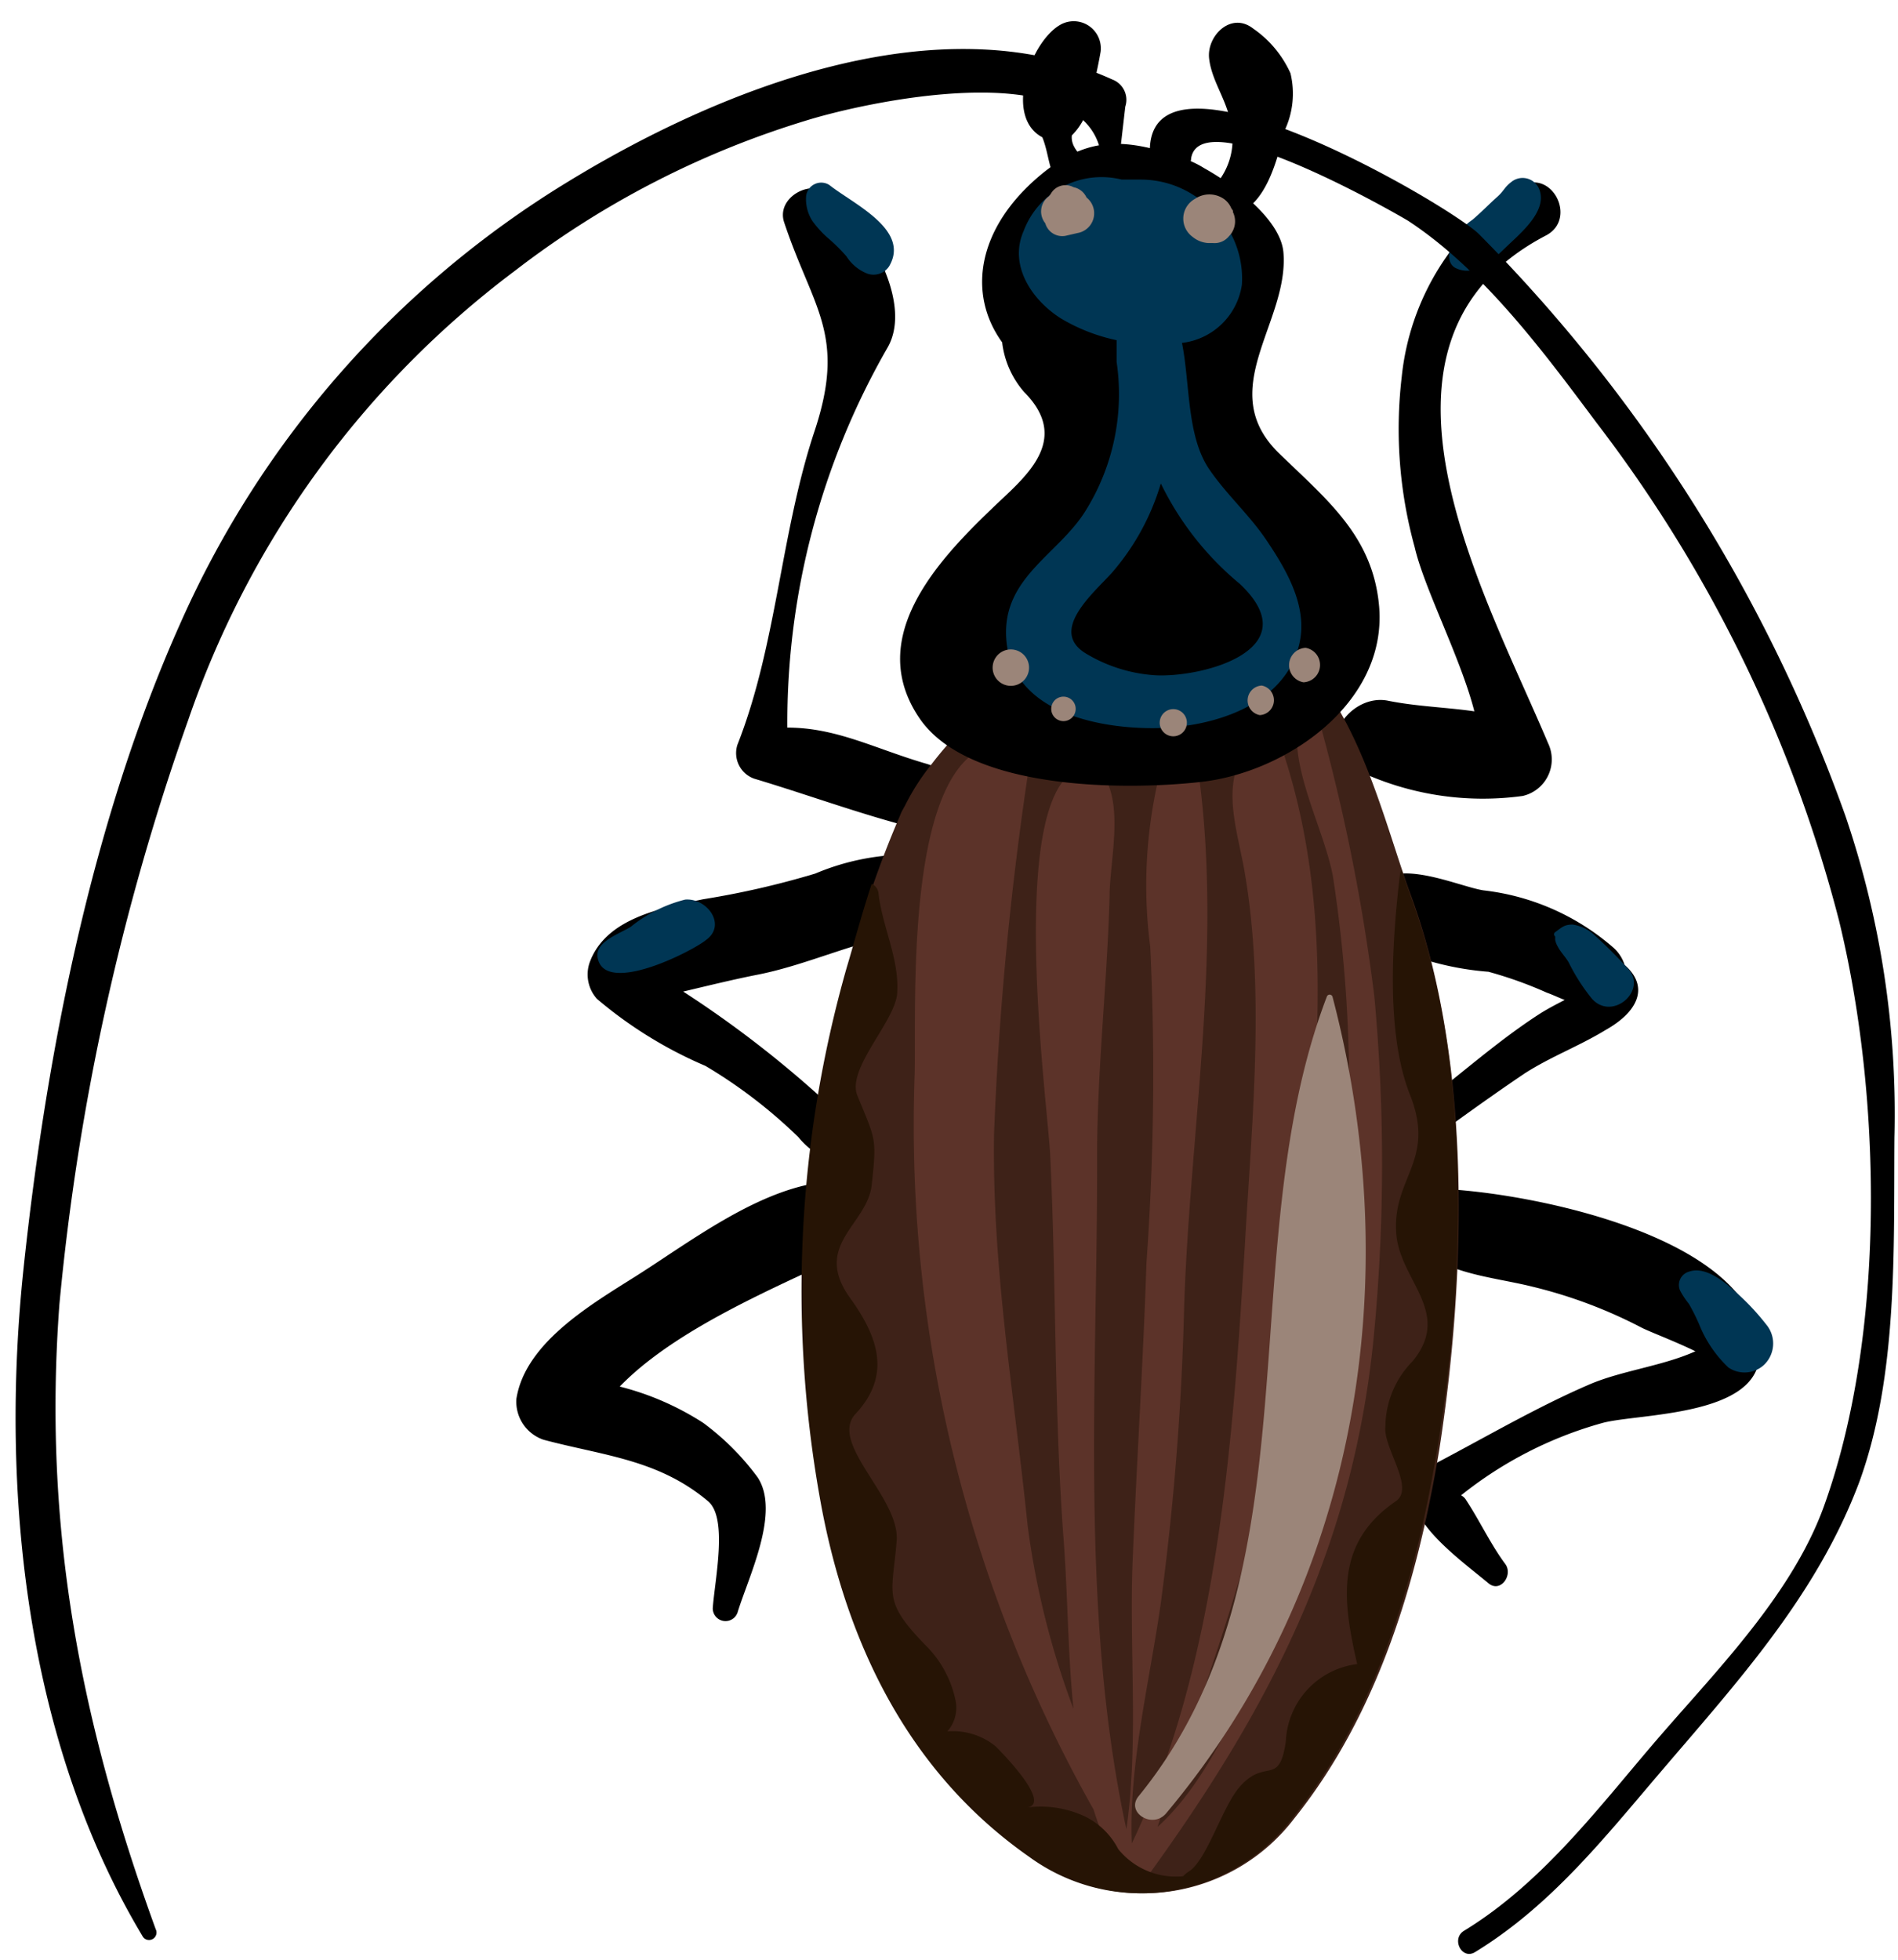 <svg xmlns="http://www.w3.org/2000/svg" viewBox="-0.58 -0.82 69.98 72.25"><title>Depositphotos_73586195_12</title><g data-name="Layer 2"><g data-name="Layer 4"><path d="M59.32 34.75a1.43 1.43 0 0 0-.45-.67A8.8 8.8 0 0 0 54.12 32c-1-.15-3.74-1.47-4.16.25v.08a1.51 1.51 0 0 0 .56 1.67 10.8 10.8 0 0 0 3.78 1 14.91 14.91 0 0 1 2.15.77c.2.07.43.18.66.27-.31.16-.62.32-.92.51-2 1.29-3.73 3-5.72 4.3a.65.65 0 1 0 .72 1.07c1.47-1.08 2.93-2.15 4.44-3.17 1-.64 2-1 3-1.61 1.24-.7 1.58-1.62.69-2.39z"/><path d="M52.47 43a1.18 1.18 0 0 0-1 1.94c1.12 1.21 2.94 1.29 4.46 1.67a17.63 17.63 0 0 1 4 1.5c.26.14 1.27.52 2 .88-1.2.54-2.7.71-3.88 1.21-1.89.81-3.74 1.89-5.56 2.85-2.5 1.32.49 3.39 1.81 4.49.44.37.92-.3.62-.71-.53-.71-.94-1.59-1.44-2.35a.45.45 0 0 0-.19-.18 14.56 14.56 0 0 1 5.22-2.67c1.3-.35 5.7-.23 5.78-2.48.22-4.34-8.51-6.04-11.82-6.15z"/><path d="M29.45 42.8c-2.25.4-4.5 2.08-6.38 3.29-1.67 1.07-4.27 2.5-4.61 4.65a1.48 1.48 0 0 0 1 1.51c2.21.59 4.23.72 6.07 2.27.73.62.25 2.87.17 3.93a.47.47 0 0 0 .91.18c.4-1.32 1.6-3.71.74-5a9.48 9.48 0 0 0-2-2 10.34 10.34 0 0 0-3.08-1.34c2.07-2.14 5.78-3.66 8.12-4.79a1.43 1.43 0 0 0-.94-2.7z"/><path d="M33.06 30.68a8.88 8.88 0 0 0-3.58.7 31.73 31.73 0 0 1-4.15.95c-1.5.32-3.57.68-4.17 2.33a1.35 1.35 0 0 0 .27 1.34 15.68 15.68 0 0 0 4 2.47 18.26 18.26 0 0 1 3.43 2.63 2.9 2.9 0 0 0 1.93 1.05.61.61 0 0 0 .49-1 39.89 39.89 0 0 0-6.67-5.42c.89-.21 1.78-.43 2.68-.61 2-.38 3.91-1.37 5.95-1.59 1.68-.17 1.42-2.77-.18-2.85z"/><path d="M56.5 26.58c-2.31-5.49-7.58-14.8-.08-18.72 1.17-.61.22-2.47-.92-1.82a9.41 9.41 0 0 0-4.4 7.05 16.37 16.37 0 0 0 .48 6.26c.35 1.52 1.7 4.09 2.2 6.05-1.05-.15-2.14-.18-3.18-.39-1.42-.29-2.8 1.7-1.25 2.51a10.78 10.78 0 0 0 6.21 1 1.38 1.38 0 0 0 .94-1.94z"/><path d="M33.6 27.34c-1.9-.55-3.32-1.34-5.15-1.34a27.74 27.74 0 0 1 3.69-14c1-1.72-.86-4.71-2.2-5.71-.69-.51-1.9.2-1.61 1.08 1.06 3.19 2.31 4.13 1.12 7.71-1.25 3.76-1.39 7.87-2.84 11.55a1 1 0 0 0 .61 1.25c1.87.56 3.7 1.23 5.57 1.73 1.53.45 2.33-1.82.81-2.27z"/><path d="M38.94 4.17a2.32 2.32 0 0 0 .66-1.32 17.92 17.92 0 0 0 .4-1.76 1 1 0 0 0-1.48-1c-1.11.62-2.1 3.39-.67 4.15.25.6.23 1.3.65 1.83.53.68 1.48-.19 1-.88-.23-.3-.61-.58-.56-1.02z"/><path d="M47 1.88A4 4 0 0 0 45.62.23C44.81-.4 43.91.5 44 1.33s.66 1.54.79 2.38A2.53 2.53 0 0 1 44.23 6c-.52.59.33 1.24.9 1 1-.39 1.4-2 1.65-3A3.19 3.19 0 0 0 47 1.88z"/><path d="M51.43 32.15c-1.26-3.41-2.48-9.6-7-10.05-4-.4-8.17 2-10.64 5.22a8.47 8.47 0 0 0-1 1.55l-.11.2a1.38 1.38 0 0 0-.07.16 36.37 36.37 0 0 0-1.9 5.59 43.45 43.45 0 0 0-1 19.47c.93 5.34 3.23 10.18 7.73 13.33a7 7 0 0 0 9.7-1.41c3.1-3.87 4.55-8.78 5.35-13.61.99-6.4 1.21-14.3-1.06-20.45z" fill="#3e2218"/><path d="M50.09 35.89a70.57 70.57 0 0 0-1.93-9.78.47.47 0 0 0-.92.07c-.08 1.67 1 3.64 1.32 5.27a50.87 50.87 0 0 1 .2 14.21 77.38 77.38 0 0 1-2.08 11.73c-.67 2.6-2.21 7-4.58 9.13 2-6.07 4.29-11.75 4.89-18.28.65-7 2-14.23-.18-21.09a.83.83 0 0 0-1.49-.29c-.89 1.35-.25 3 0 4.52.75 4.41.25 9.24 0 13.68-.44 7.23-1 15.44-4.17 22.07-.12-2.84.66-6 1.06-8.79a101 101 0 0 0 .87-11c.21-6.43 1.38-12.87.58-19.3-.14-.72-1.32-.92-1.54-.1a17.43 17.43 0 0 0-.29 6.14 98.27 98.27 0 0 1-.14 11.66c-.12 3.65-.36 7.3-.51 11-.13 3.14.23 6.7-.23 9.87-1.73-8-1.06-16.69-1.08-24.77 0-3.21.37-6.39.46-9.59 0-1.35.55-3.39-.27-4.57a.72.72 0 0 0-.85-.16c-2.72 1-1.16 12.36-1.07 14.22.23 4.76.14 9.48.5 14.25.15 2 .15 4.14.36 6.18a30.24 30.24 0 0 1-1.69-6.75C36.8 50.47 36 45.92 36.07 41a121.11 121.11 0 0 1 1.27-13.42.91.91 0 0 0-.85-1c-3.85 0-3.26 9.89-3.35 12.3a51.31 51.31 0 0 0 6.6 27 12.69 12.69 0 0 0 .77 1.91c0 .57.75 1.21 1.26.5 4.44-6.13 7.52-12.05 8.29-19.73a66.52 66.52 0 0 0 .03-12.67z" fill="#5c3329"/><path d="M50.27 21.55c-.22-2.6-1.91-3.93-3.69-5.66-2.41-2.34.38-4.83.16-7.41-.1-1.15-1.65-2.39-2.92-3.1A3.63 3.63 0 0 0 43 5l-.3-.11c-2-.65-3.31-.61-4.95.77-2.29 1.93-2.68 4.34-1.38 6.14a3.38 3.38 0 0 0 .81 1.83c1.81 1.82-.07 3.21-1.19 4.3-2.09 2-4.69 4.84-2.63 7.78 1.87 2.63 7.64 2.6 10.36 2.29 3.11-.35 6.84-2.89 6.55-6.45z"/><path d="M29.63 54.29c.93 5.34 3.23 10.18 7.73 13.33a7 7 0 0 0 9.7-1.41c3.1-3.87 4.55-8.78 5.35-13.61 1.06-6.41 1.28-14.3-1-20.45-.1-.28-.21-.59-.31-.9a.23.23 0 0 0-.06.14c-.28 2.33-.54 5.81.35 8.1 1 2.48-.64 3.07-.49 5.15.12 1.74 2.09 2.91.6 4.72a3.47 3.47 0 0 0-1 2.4c-.09.79 1.11 2.27.38 2.76-2.26 1.55-1.95 3.68-1.42 6a3 3 0 0 0-2.63 2.84c-.24 1.69-.74.61-1.68 1.66-.66.73-1.22 2.71-1.89 3.14a1.18 1.18 0 0 0-.22.18 2.73 2.73 0 0 1-2.39-1 2.73 2.73 0 0 0-1.22-1.2 3.85 3.85 0 0 0-2.17-.33c1.08-.12-1.26-2.38-1.12-2.25a2.5 2.5 0 0 0-1.79-.56 1.32 1.32 0 0 0 .29-1.19 4 4 0 0 0-1.11-2c-1.58-1.63-1.21-1.84-1.05-3.83.13-1.6-2.53-3.6-1.51-4.69 1.33-1.43.82-2.84-.21-4.27-1.4-1.95.64-2.69.8-4.16.19-1.75.15-1.64-.53-3.3-.4-1 1.41-2.74 1.47-3.78.08-1.27-.55-2.43-.69-3.68a.43.43 0 0 0-.25-.34c-.39 1.18-.68 2.29-.92 3.08a43.45 43.45 0 0 0-1.01 19.45z" fill="#261405"/><path d="M48.55 35.92a.11.11 0 0 0-.21 0c-3.58 9.39-.22 21.24-6.94 29.47-.48.59.49 1.21 1 .65 7.02-8.35 8.93-19.51 6.15-30.12z" fill="#9b8579"/><path d="M46.18 19.19c-.65-1-1.52-1.75-2.18-2.72-.83-1.22-.7-3.16-1-4.65a2.53 2.53 0 0 0 2.21-2.15 3.54 3.54 0 0 0-1.74-3.27 3.59 3.59 0 0 0-2-.6h-.69a3.07 3.07 0 0 0-3.62 1.9c-.56 1.28.33 2.56 1.38 3.22a6.71 6.71 0 0 0 2.05.8v.8A8.12 8.12 0 0 1 39.45 18c-1 1.62-3.07 2.46-2.93 4.7.16 2.65 3.2 3.31 5.35 3.32s4.9-.79 5.45-3.08c.33-1.35-.42-2.67-1.14-3.75zM42 24.07a5.65 5.65 0 0 1-2.49-.77c-1.47-.83.2-2.23.9-3a8.84 8.84 0 0 0 1.81-3.3 11.1 11.1 0 0 0 2.91 3.7c2.58 2.43-1.39 3.47-3.13 3.37z" fill="#003654"/><path d="M56.2 6.24a.66.66 0 0 0-1.06-.35c-.26.2-.27.33-.52.55s-.59.57-.91.84a2.46 2.46 0 0 0-.81.94c-.07.26-.12.69.19.84.73.36 1.41-.34 1.9-.81S56.42 7 56.2 6.24z" fill="#003654"/><path d="M30 6a.56.56 0 0 0-.86.43 1.49 1.49 0 0 0 .23.89A3.73 3.73 0 0 0 30 8a6.47 6.47 0 0 1 .63.63 1.6 1.6 0 0 0 .78.64.69.69 0 0 0 .79-.27c.8-1.35-1.32-2.3-2.2-3z" fill="#003654"/><path d="M59.42 34.86a17 17 0 0 0-1.2-1.2 1.5 1.5 0 0 0-.82-.4c-.32 0-.41.12-.64.28a.1.1 0 0 0 0 .16v.12a.76.76 0 0 0 .1.26c.11.21.28.37.4.58a7.11 7.11 0 0 0 .86 1.34c.76.84 2.09-.34 1.3-1.14z" fill="#003654"/><path d="M64.54 48a8.92 8.92 0 0 0-1.14-1.21c-.4-.37-1.11-.94-1.69-.74a.51.51 0 0 0-.34.71 3 3 0 0 0 .32.48 7.67 7.67 0 0 1 .38.76 4.46 4.46 0 0 0 1.08 1.59 1.06 1.06 0 0 0 1.3-.09 1.09 1.09 0 0 0 .09-1.5z" fill="#003654"/><path d="M24.68 32.34a5.21 5.21 0 0 0-2 1c-.37.24-1.31.54-1.23 1.11.21 1.47 3.49-.2 4-.62.78-.56.03-1.56-.77-1.49z" fill="#003654"/><path d="M36.73 23.12a.67.67 0 0 0-.08 1.34.67.67 0 0 0 .08-1.34z" fill="#9b8579"/><path d="M38.66 24.86a.45.45 0 0 0-.06.9.45.45 0 0 0 .06-.9z" fill="#9b8579"/><path d="M42.71 25.32a.5.5 0 0 0-.06 1 .5.5 0 0 0 .06-1z" fill="#9b8579"/><path d="M45.94 24.45a.55.55 0 0 0-.07 1.09.55.55 0 0 0 .07-1.09z" fill="#9b8579"/><path d="M47.56 23.06a.64.64 0 0 0-.08 1.27.64.64 0 0 0 .08-1.27z" fill="#9b8579"/><path d="M39.48 6.46a.67.67 0 0 0-.48-.38.62.62 0 0 0-.84.25l-.06.08a.69.69 0 0 0-.14 1 .65.65 0 0 0 .8.45l.39-.09a.74.74 0 0 0 .33-1.31z" fill="#9b8579"/><path d="M44.88 7v-.05a.74.74 0 0 0-.06-.09.79.79 0 0 0-.28-.35.94.94 0 0 0-1.06 0 .83.83 0 0 0-.09 1.4 1 1 0 0 0 .59.23h.17a.68.68 0 0 0 .58-.25.78.78 0 0 0 .15-.89z" fill="#9b8579"/><path d="M69.27 41.11a34.13 34.13 0 0 0-1.81-11.86A58.17 58.17 0 0 0 53.95 7.81c-1.08-1.07-12.41-7.7-12.13-2.9a.76.76 0 0 0 1.52.09c.38-2.09 7.57 2.06 8 2.32 2.77 1.82 5 4.84 6.95 7.45a51.13 51.13 0 0 1 8.94 18.36c1.58 6.5 1.72 15.25-.56 21.57-1.15 3.18-3.83 5.92-6 8.42s-4.29 5.41-7.27 7.23c-.48.29-.09 1.08.4.79 2.8-1.71 4.77-4.21 6.87-6.67 2.85-3.34 5.75-6.51 7.31-10.68 1.42-3.91 1.26-8.57 1.29-12.68z"/><path d="M40.43 2.11C34-.82 25.84 2.52 20.31 5.91a36.25 36.25 0 0 0-14.22 16.2C2.81 29.42 1.13 38 .29 45.92c-.87 8.2.07 17.43 4.38 24.62a.27.27 0 0 0 .49-.25C2.37 62.61 1 55.47 1.61 47.26a89.36 89.36 0 0 1 4.75-21.54A34.81 34.81 0 0 1 18.42 9.15a33.55 33.55 0 0 1 10.67-5.51c2.32-.73 10-2.37 10.88 1 .11.41.77.4.77-.06l.17-1.47a.8.8 0 0 0-.48-1z"/></g></g></svg>